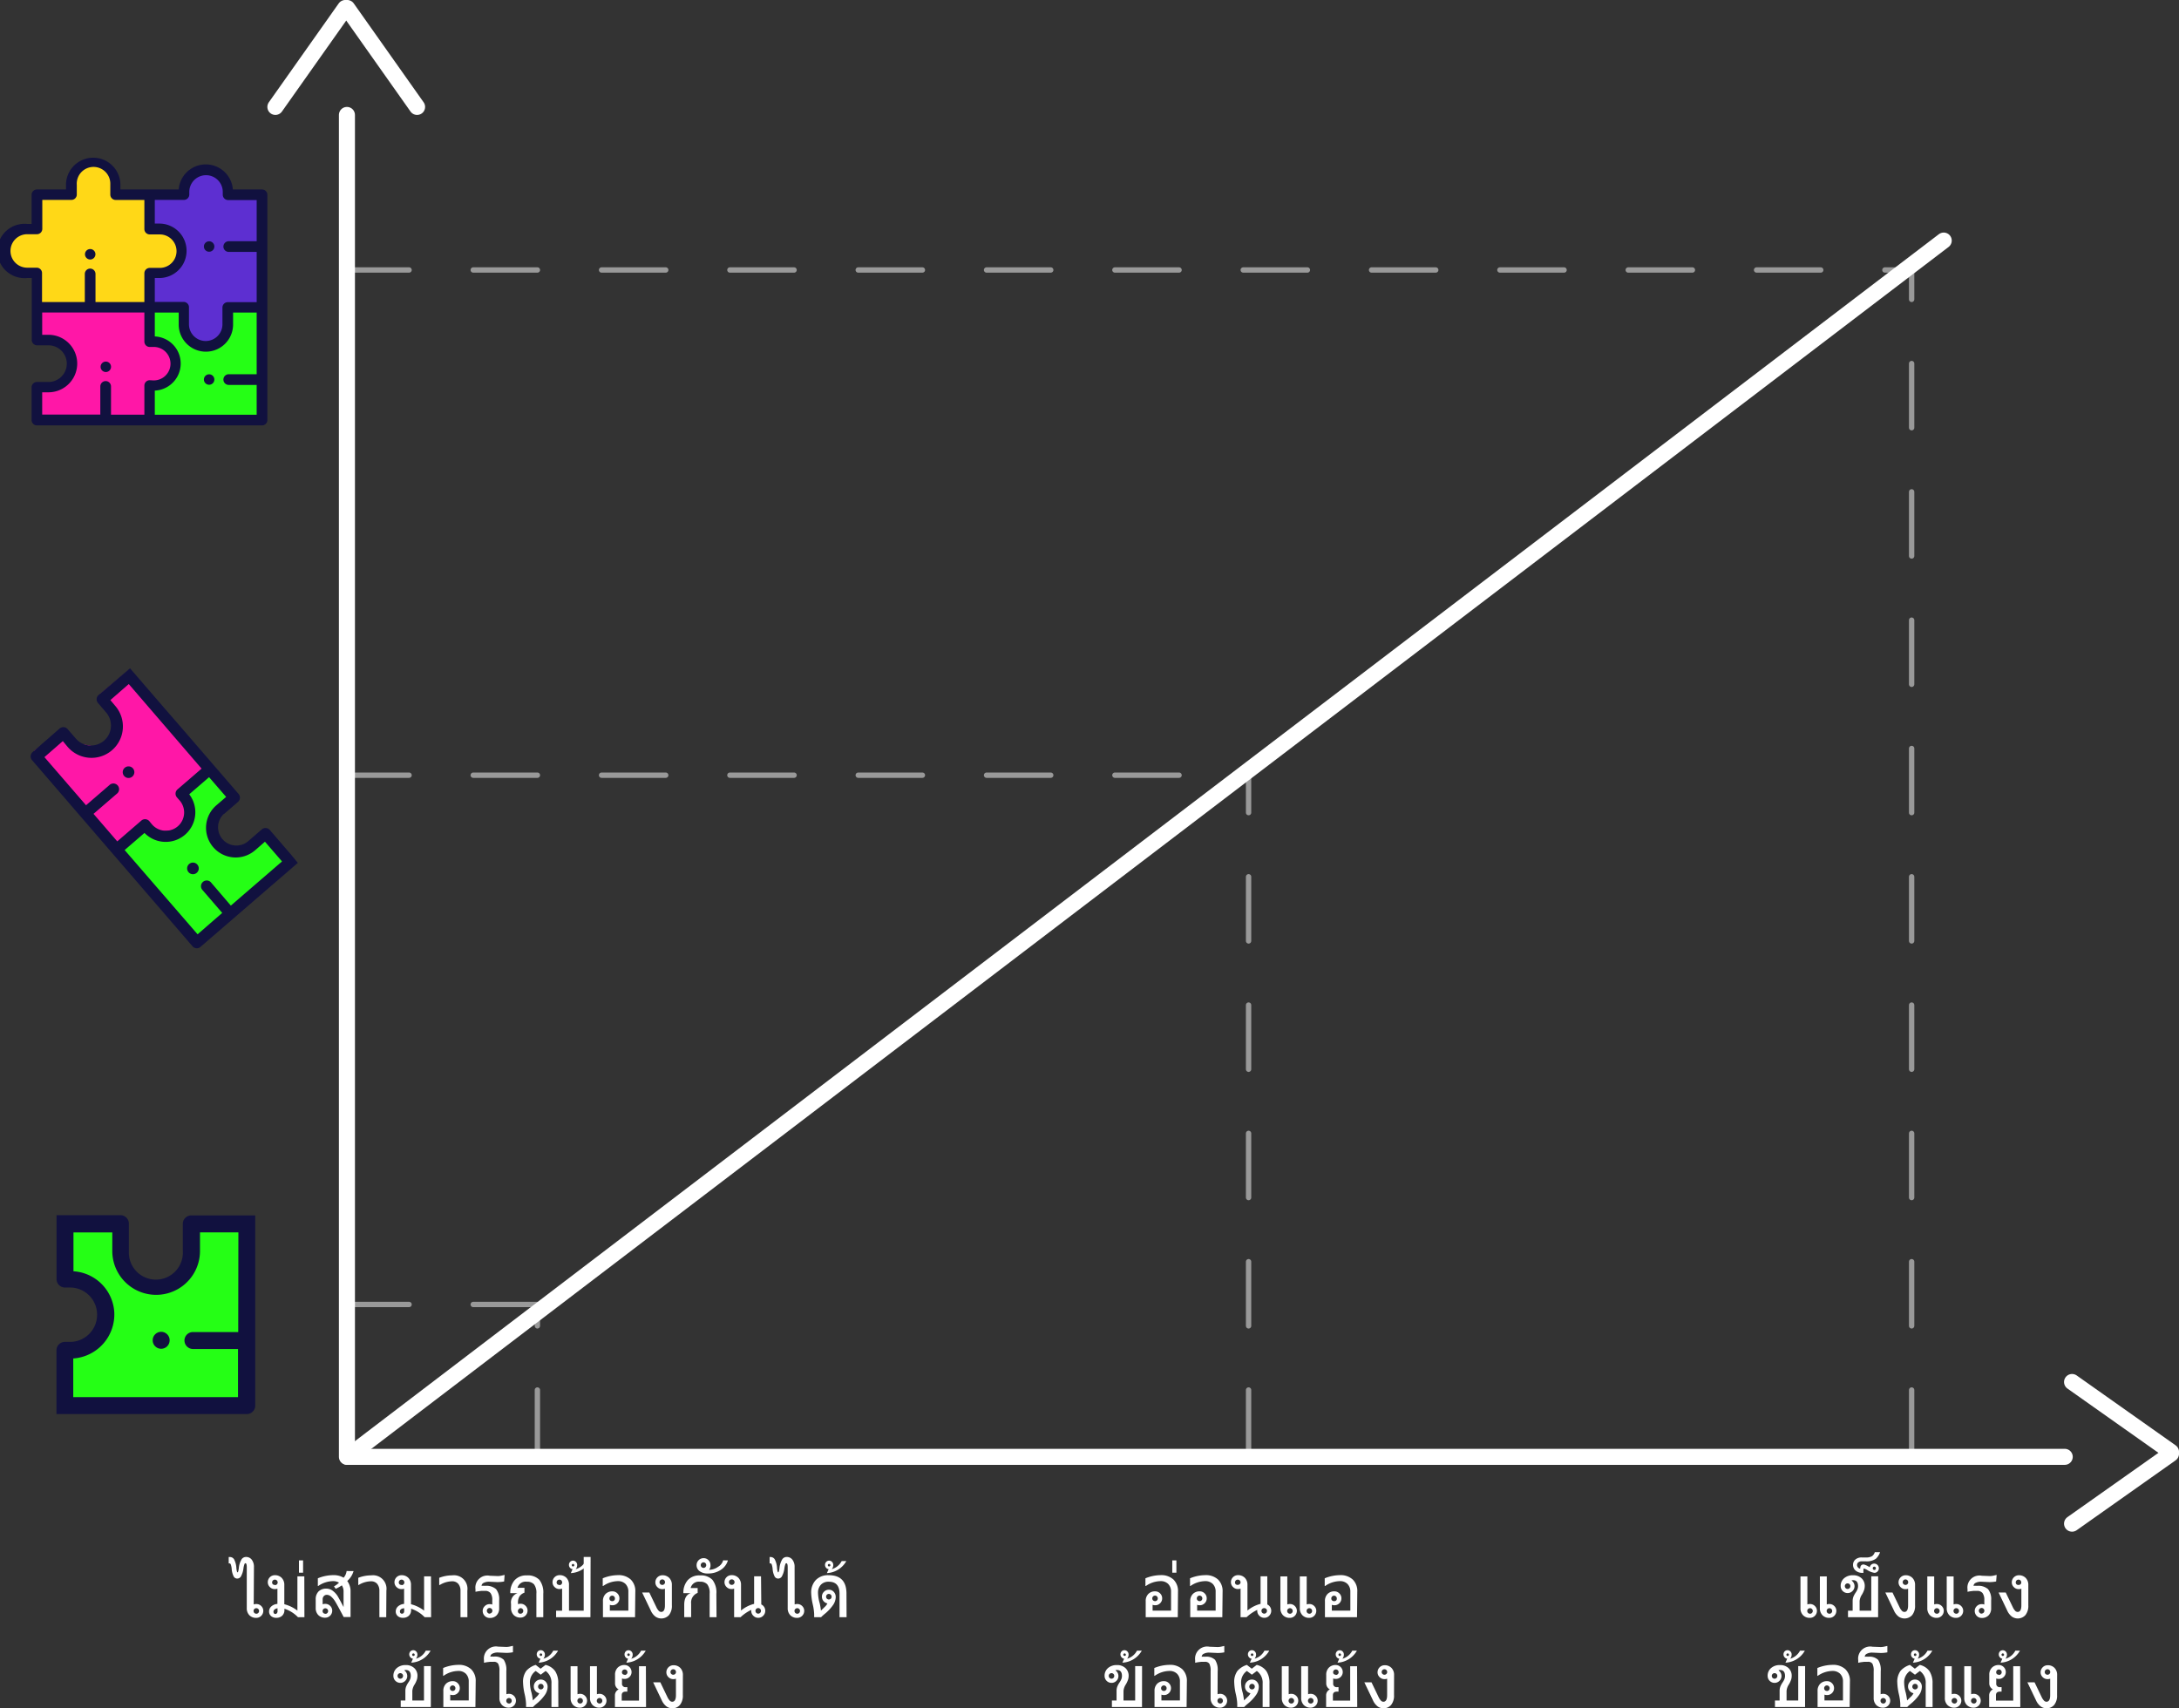 <svg xmlns="http://www.w3.org/2000/svg" viewBox="0 0 407.5 319.53">
    <rect x="0" y="0" width="407.5" height="319.53" fill="#333333" stroke="none"/>
    <defs>
        <style>
            .cls-1{fill:#5d2fd1;}.cls-2{fill:#ffd817;}.cls-3{fill:#25ff15;}.cls-4{fill:#ff17a7;}.cls-5{fill:#11113f;}.cls-6,.cls-8{fill:none;stroke:#fff;stroke-linecap:round;stroke-linejoin:round;}.cls-6{stroke-width:3px;}.cls-7{fill:#fff;}.cls-8{stroke-dasharray:12;opacity:0.5;}
        </style>
    </defs>
    <title>scheme-th</title>
    <g id="Layer_2" data-name="Layer 2">
        <g id="Layer_2-2" data-name="Layer 2">
            <polyline class="cls-1"
                      points="27.83 36.48 34.08 36.48 35.16 33.6 38.13 31.65 41.6 33.11 43.07 36.48 48.73 36.48 48.73 57.14 42.87 57.14 42.28 62.31 39.11 65.05 34.86 63 34.08 57.72 27.83 57.72 27.83 51.08 27.83 36.48"/>
            <polygon class="cls-2"
                     points="6.93 42.59 6.93 36.63 13.48 36.63 13.48 33.11 17.29 30.38 21.39 32.63 21.39 35.95 27.83 36.48 27.83 42.59 31.84 43.47 34.08 46.58 32.62 50.01 27.83 51.08 27.83 57.72 6.93 57.72 6.93 51.57 2.44 50.2 0.98 46.11 3.61 42.98 6.93 42.59"/>
            <polyline class="cls-3"
                      points="27.83 57.72 34.57 57.72 34.57 61.43 37.3 64.75 40.63 64.17 42.58 61.24 42.58 57.72 48.73 57.72 48.73 78.62 28.03 78.62 27.93 72.57 31.54 70.99 33.1 67.64 31.35 64.85 27.83 63.48 27.83 57.72"/>
            <polygon class="cls-4"
                     points="6.93 57.72 27.83 57.72 27.83 63.48 31.35 65.34 32.62 68.61 31.54 70.99 27.93 72.57 28.03 78.62 6.93 78.62 6.93 72.66 11.52 71.49 13.57 68.17 11.52 63.97 6.93 63.48 6.93 57.72"/>
            <path class="cls-5"
                  d="M49,35.44H43.55a5.08,5.08,0,0,0-10.13,0H22.52v-.85a5.09,5.09,0,0,0-10.18,0v.85H6.91a1,1,0,0,0-1,1h0v5.45H5.09A5.08,5.08,0,1,0,5.09,52h.85V63.59a1,1,0,0,0,1,1H9.06a3.43,3.43,0,0,1,0,6.86H6.91a1,1,0,0,0-1,1v6.12a1,1,0,0,0,1,1H49a1,1,0,0,0,1-1V36.41A1,1,0,0,0,49,35.44ZM6.91,50.07H5.09a3.13,3.13,0,0,1,0-6.26H6.91a1,1,0,0,0,1-1V37.39h5.45a1,1,0,0,0,1-1V34.59a3.14,3.14,0,1,1,6.27-.12h0v1.93a1,1,0,0,0,1,1H27v5.45a1,1,0,0,0,1,1h1.83a3.13,3.13,0,1,1,.11,6.26H28a1,1,0,0,0-1,1V56.5H17.86V51.24a1,1,0,0,0-2,0V56.5h-8V51.05A1,1,0,0,0,6.91,50.07ZM28,71.12a1,1,0,0,0-1,1v5.45H20.76V72.28a1,1,0,0,0-2,0v5.26H7.89V73.38H9.06a5.38,5.38,0,0,0,0-10.76H7.89V58.45H27v5.45a1,1,0,0,0,1,1h.58a3.13,3.13,0,1,1,0,6.25ZM48,70H42.78a1,1,0,0,0,0,2H48v5.58H28.95V73.06a5.07,5.07,0,0,0,0-10.13V58.46h4.47v2.16a5.08,5.08,0,0,0,10.17.15h0V58.46H48Zm0-24.88H42.78a1,1,0,0,0,0,2H48v9.4H42.6a1,1,0,0,0-1,1V60.6a3.13,3.13,0,0,1-6.26.11V57.47a1,1,0,0,0-1-1H28.95V52h.85a5.09,5.09,0,1,0,0-10.18h-.85V37.39h5.45a1,1,0,0,0,1-1V35.9a3.13,3.13,0,0,1,6.26,0v.52a1,1,0,0,0,1,1H48Z"/>
            <circle class="cls-5" cx="19.79" cy="68.61" r="0.98"/>
            <circle class="cls-5" cx="39.11" cy="70.99" r="0.98"/>
            <circle class="cls-5" cx="39.11" cy="46.11" r="0.98"/>
            <circle class="cls-5" cx="16.87" cy="47.56" r="0.98"/>
            <polygon class="cls-4"
                     points="6.35 140.47 11.78 136.46 14.61 139.06 18.08 139.71 20.9 137.76 22.1 134.17 18.84 129.72 24.04 125.38 39.26 143.34 34.15 147.64 36.09 151.22 33.72 155.13 29.59 155.57 27.2 153.94 21.56 158.39 6.35 140.47"/>
            <path class="cls-3"
                  d="M22.1,158.5l5.1-4.56,2.39,1.63,3.26.11,2.15-2.5v-4.34l-.85-1.19,5.1-4.3,4.56,5.06s-2.39,2.61-2.61,3-.87,3.91-.87,3.91L42,158.5h3.48L49.9,156l4.89,5.34L37.17,176.42Z"/>
            <path class="cls-5"
                  d="M54.34,159.75l-3.88-4.5a1.06,1.06,0,0,0-1.5-.11l-2.59,2.24a3.42,3.42,0,0,1-4.58-5.07l.07-.06.05,0L44.5,150a1.06,1.06,0,0,0,.11-1.5L40.73,144l-1.39-1.61-6.53-7.56-1.4-1.61-5.71-6.61L24.31,125l-.72.63-.09.07L18.44,130a1.06,1.06,0,0,0-.11,1.5l1.53,1.78a3.74,3.74,0,0,1-5.66,4.89h0l-1.55-1.79a1.06,1.06,0,0,0-1.5-.11L6.1,140.68a1.06,1.06,0,0,0-.11,1.5L36,177a1.06,1.06,0,0,0,1.5.11l18.2-15.71ZM27.93,153.6a1.06,1.06,0,0,0-1.5-.11l-4.5,3.89-4.44-5.15,4.35-3.75a1.07,1.07,0,1,0-1.4-1.61h0l-4.35,3.75-7.78-9,3.44-3,.83,1a5.87,5.87,0,0,0,9.06-7.48l-.16-.19-.84-1,3.44-3L37.7,143.77l-4.5,3.88a1.06,1.06,0,0,0-.11,1.5l.42.48a3.42,3.42,0,1,1-5.17,4.47h0Zm15.24,15.79L39.41,165a1.07,1.07,0,0,0-1.61,1.4h0l3.76,4.36-4.61,4L23.31,159l3.71-3.2a5.54,5.54,0,0,0,8.37-7.23l3.71-3.2,3.19,3.69-1.78,1.53a5.55,5.55,0,0,0,7.14,8.5l.12-.1,1.78-1.55,3.19,3.69Z"/>
            <circle class="cls-5" cx="24.04" cy="144.43" r="1.09" transform="translate(-88.55 50.83) rotate(-40.81)"/>
            <circle class="cls-5" cx="36.09" cy="162.43" r="1.09" transform="translate(-97.39 63.08) rotate(-40.81)"/>
            <polygon class="cls-3"
                     points="12.34 228.97 22.47 228.97 22.47 235.37 26.13 239.91 30.14 240.35 34.15 238.89 35.92 234.18 35.92 228.97 46.27 228.97 46.27 261.5 45.39 262.82 12.34 262.82 12.34 252.78 16.21 251.45 19.96 245.9 17.84 240.88 12.34 239.25 12.34 228.97"/>
            <path class="cls-5"
                  d="M44.55,227.34H35.78a1.58,1.58,0,0,0-1.59,1.59h0V234a5.05,5.05,0,1,1-10.09.4V234h0v-5.11a1.58,1.58,0,0,0-1.59-1.59H10.57v11.94a1.58,1.58,0,0,0,1.59,1.59h.93a5.07,5.07,0,0,1,5.07,5.07h0A5.07,5.07,0,0,1,13.08,251h-.93a1.58,1.58,0,0,0-1.59,1.59h0V264.5H46.14a1.58,1.58,0,0,0,1.59-1.59h0V227.34Zm0,21.82H36a1.58,1.58,0,0,0-1.5,1.67,1.61,1.61,0,0,0,1.5,1.5h8.51v9H13.7V254.1a8.25,8.25,0,0,0,7.67-8.68v0a8.16,8.16,0,0,0-7.63-7.63v-7.27H21V234a8.2,8.2,0,0,0,16.4,0v-3.48h7.18Z"/>
            <circle class="cls-5" cx="30.14" cy="250.7" r="1.59"/>
            <line class="cls-6" x1="64.88" y1="21.5" x2="64.88" y2="272.5"/>
            <line class="cls-6" x1="65.38" y1="272.5" x2="386.13" y2="272.5"/>
            <path class="cls-7"
                  d="M47.45,300.11a1.36,1.36,0,0,1,.49-.08,1.26,1.26,0,0,1,.92.38,1.23,1.23,0,0,1,.38.91,1.31,1.31,0,0,1-1.3,1.3,1.74,1.74,0,0,1-1.3-.49,1.83,1.83,0,0,1-.49-1.34v-7.63q0-.76-.25-.76c-.07,0-.13.05-.18.15a4.17,4.17,0,0,0-.19.8,4.1,4.1,0,0,1-.49,1.55.82.82,0,0,1-.67.37.76.76,0,0,1-.63-.33,3.62,3.62,0,0,1-.41-1.48,3.49,3.49,0,0,0-.18-.86c-.06-.11-.13-.17-.22-.17h-.16v-1.19H43a.92.92,0,0,1,.77.42,4,4,0,0,1,.44,1.7q.09.75.21.75c.09,0,.17-.25.24-.75a3.91,3.91,0,0,1,.53-1.71,1,1,0,0,1,.83-.42,1.29,1.29,0,0,1,1.06.51,2.16,2.16,0,0,1,.41,1.38Zm.49,1.74a.49.49,0,0,0,.36-.15.52.52,0,0,0,.15-.38.48.48,0,0,0-.15-.36.5.5,0,0,0-.36-.15.51.51,0,0,0-.37.15.48.48,0,0,0-.15.36.52.52,0,0,0,.15.38A.49.49,0,0,0,47.94,301.84Z"/>
            <path class="cls-7"
                  d="M56.93,302.5h-1.2a6.18,6.18,0,0,0-2.54-1.59v.19a1.44,1.44,0,0,1-.43,1.13,1.54,1.54,0,0,1-1.07.38,1.42,1.42,0,0,1-1-.33,1.11,1.11,0,0,1-.37-.87,1.25,1.25,0,0,1,.41-.92,1.9,1.9,0,0,1,1.15-.48v-2.85a1.36,1.36,0,0,1-.49.08,1.27,1.27,0,0,1-.92-.38,1.23,1.23,0,0,1-.39-.91,1.31,1.31,0,0,1,1.31-1.31,1.73,1.73,0,0,1,1.29.5,1.83,1.83,0,0,1,.49,1.34v3.59a6.8,6.8,0,0,1,2.45,1.19v-6.4h1.29Zm-5.52-6a.51.51,0,0,0,.37-.15.47.47,0,0,0,.15-.35.52.52,0,0,0-.52-.53.5.5,0,0,0-.37.15.51.51,0,0,0-.15.38.47.47,0,0,0,.15.35A.51.51,0,0,0,51.42,296.45Zm.49,4.86v-.53a1,1,0,0,0-.55.23.53.53,0,0,0-.21.4.47.47,0,0,0,.1.32.33.33,0,0,0,.26.12Q51.91,301.84,51.91,301.31Z"/>
            <path class="cls-7" d="M56.68,294.17h-.77v-2.3h.77Z"/>
            <path class="cls-7"
                  d="M66.12,293.87a3.81,3.81,0,0,1-1.18,1.85,3.23,3.23,0,0,1,.62,2v4.74H64.27q-1.22-2.31-1.59-2.91a3.68,3.68,0,0,0-.77-.92,1.23,1.23,0,0,0-.77-.32.75.75,0,0,0-.58.24.87.87,0,0,0-.22.62v.91a1.34,1.34,0,0,1,.49-.08,1.27,1.27,0,0,1,.92.38,1.23,1.23,0,0,1,.38.91,1.31,1.31,0,0,1-1.31,1.3,1.73,1.73,0,0,1-1.29-.49,1.83,1.83,0,0,1-.49-1.34v-1.55a2.07,2.07,0,0,1,.53-1.53,2,2,0,0,1,1.47-.53,1.93,1.93,0,0,1,1.2.42,3.59,3.59,0,0,1,.87.93q.32.51,1.14,2.1v-2.86a2.09,2.09,0,0,0-.32-1.2,7.26,7.26,0,0,1-1.15.64l-.32-.45a4.07,4.07,0,0,0,.94-.7,2.17,2.17,0,0,0-1.12-.28,4.94,4.94,0,0,0-2.77.91h-.07v-1.44a7.63,7.63,0,0,1,2.82-.59,3.62,3.62,0,0,1,2,.48,2.32,2.32,0,0,0,.56-1.25Zm-5.28,8a.49.49,0,0,0,.37-.15.52.52,0,0,0,.15-.38.48.48,0,0,0-.15-.36.51.51,0,0,0-.37-.15.5.5,0,0,0-.36.15.48.48,0,0,0-.15.36.52.52,0,0,0,.15.38A.49.49,0,0,0,60.84,301.84Z"/>
            <path class="cls-7"
                  d="M72.23,302.5H70.95v-4.9a2,2,0,0,0-.42-1.35,1.48,1.48,0,0,0-1.16-.47,4.54,4.54,0,0,0-2.31.7H67v-1.35a6.66,6.66,0,0,1,2.4-.46,2.53,2.53,0,0,1,2.86,2.86Z"/>
            <path class="cls-7"
                  d="M80.62,302.5h-1.2a6.18,6.18,0,0,0-2.54-1.59v.19a1.44,1.44,0,0,1-.43,1.13,1.54,1.54,0,0,1-1.07.38,1.42,1.42,0,0,1-1-.33,1.11,1.11,0,0,1-.37-.87,1.25,1.25,0,0,1,.41-.92,1.9,1.9,0,0,1,1.15-.48v-2.85a1.36,1.36,0,0,1-.49.08,1.27,1.27,0,0,1-.92-.38,1.23,1.23,0,0,1-.39-.91,1.31,1.31,0,0,1,1.31-1.31,1.73,1.73,0,0,1,1.29.5,1.83,1.83,0,0,1,.49,1.34v3.59a6.8,6.8,0,0,1,2.45,1.19v-6.4h1.29Zm-5.52-6a.51.51,0,0,0,.37-.15.47.47,0,0,0,.15-.35.52.52,0,0,0-.52-.53.5.5,0,0,0-.37.15.51.51,0,0,0-.15.38.47.47,0,0,0,.15.35A.51.51,0,0,0,75.1,296.45Zm.49,4.86v-.53A1,1,0,0,0,75,301a.53.53,0,0,0-.21.4.47.47,0,0,0,.1.32.33.33,0,0,0,.26.12Q75.59,301.84,75.59,301.31Z"/>
            <path class="cls-7"
                  d="M87.41,302.5H86.12v-4.9a2,2,0,0,0-.42-1.35,1.48,1.48,0,0,0-1.16-.47,4.54,4.54,0,0,0-2.31.7h-.09v-1.35a6.66,6.66,0,0,1,2.4-.46,2.53,2.53,0,0,1,2.86,2.86Z"/>
            <path class="cls-7"
                  d="M94.28,295.81a6.37,6.37,0,0,1-1.26.12l-1.52-.07a2.12,2.12,0,0,0-1.06.22.64.64,0,0,0-.38.55,3.65,3.65,0,0,1,.63,0,2.78,2.78,0,0,1,2.08.62,3,3,0,0,1,.58,2.08v1.48a1.83,1.83,0,0,1-.48,1.34,1.73,1.73,0,0,1-1.3.49,1.31,1.31,0,0,1-1.3-1.3,1.23,1.23,0,0,1,.38-.91,1.26,1.26,0,0,1,.92-.38,1.36,1.36,0,0,1,.49.08v-.81a2.16,2.16,0,0,0-.33-1.34,1.26,1.26,0,0,0-1-.41q-.29,0-.67,0l-.65.08-.49.09h0v-.48a2.25,2.25,0,0,1,2.66-2.52l1.52.06a3.16,3.16,0,0,0,.64-.07l.57-.13h.06Zm-2.72,6a.49.49,0,0,0,.37-.15.52.52,0,0,0,.15-.38.48.48,0,0,0-.15-.36.51.51,0,0,0-.37-.15.5.5,0,0,0-.36.15.49.49,0,0,0-.15.36.52.52,0,0,0,.15.38A.49.49,0,0,0,91.56,301.84Z"/>
            <path class="cls-7"
                  d="M101.6,302.5h-1.29v-4.41a2.62,2.62,0,0,0-.44-1.74,1.74,1.74,0,0,0-1.36-.49A1.56,1.56,0,0,0,96.78,297h1.3v.91a1.85,1.85,0,0,0-.92.68,2.2,2.2,0,0,0-.29,1.22v.25a1.36,1.36,0,0,1,.49-.08,1.26,1.26,0,0,1,.92.38,1.23,1.23,0,0,1,.38.91,1.31,1.31,0,0,1-1.3,1.3,1.74,1.74,0,0,1-1.3-.49,1.83,1.83,0,0,1-.49-1.34V300A1.83,1.83,0,0,1,96.78,298H95.43v0a3.51,3.51,0,0,1,.8-2.41,2.88,2.88,0,0,1,2.28-.91,3,3,0,0,1,2.35.82,3.85,3.85,0,0,1,.74,2.63Zm-4.25-.66a.49.49,0,0,0,.36-.15.52.52,0,0,0,.15-.38.48.48,0,0,0-.15-.36.5.5,0,0,0-.36-.15A.51.51,0,0,0,97,301a.48.48,0,0,0-.15.36.52.52,0,0,0,.15.38A.49.49,0,0,0,97.35,301.84Z"/>
            <path class="cls-7"
                  d="M110.42,302.5H104v-1.22h1.12v-4.13a1.36,1.36,0,0,1-.49.08,1.26,1.26,0,0,1-.92-.38,1.23,1.23,0,0,1-.38-.91,1.31,1.31,0,0,1,1.3-1.31,1.72,1.72,0,0,1,1.3.5,1.84,1.84,0,0,1,.48,1.34v4.81h2.75V291.23h1.29Zm-5.81-6a.51.51,0,0,0,.37-.15.47.47,0,0,0,.15-.35.52.52,0,0,0-.15-.38.49.49,0,0,0-.37-.15.49.49,0,0,0-.36.15.52.52,0,0,0-.15.38.47.47,0,0,0,.15.35A.5.5,0,0,0,104.61,296.45Z"/>
            <path class="cls-7"
                  d="M110.38,292a4.4,4.4,0,0,1-3.63,2.25l.33-.74a.75.75,0,0,1-.49-.27.81.81,0,0,1-.19-.53.79.79,0,0,1,.22-.56.75.75,0,0,1,1.09,0,.78.78,0,0,1,.23.56,1.17,1.17,0,0,1-.28.8,3,3,0,0,0,1.85-1.51Zm-3.21,1a.22.22,0,0,0,.16-.07.23.23,0,0,0,0-.33.22.22,0,0,0-.16-.07.24.24,0,0,0,0,.48Z"/>
            <path class="cls-7"
                  d="M118.76,302.5h-6v-3a1.83,1.83,0,0,1,.49-1.35,1.73,1.73,0,0,1,1.29-.49,1.25,1.25,0,0,1,.92.39,1.26,1.26,0,0,1,.38.92,1.23,1.23,0,0,1-.38.91,1.26,1.26,0,0,1-.92.38,1.36,1.36,0,0,1-.49-.08v1.09h3.46v-3.53a2,2,0,0,0-.53-1.46,1.94,1.94,0,0,0-1.43-.53,4.9,4.9,0,0,0-2.75.91h-.08v-1.44a7.6,7.6,0,0,1,2.81-.59,3.35,3.35,0,0,1,2.43.82,3,3,0,0,1,.85,2.29Zm-4.26-3a.51.51,0,0,0,.37-.15A.48.48,0,0,0,115,299a.51.51,0,0,0-.15-.38.51.51,0,0,0-.73,0,.51.51,0,0,0-.15.38.48.48,0,0,0,.15.36A.51.51,0,0,0,114.5,299.49Z"/>
            <path class="cls-7"
                  d="M125.65,300.27a2.74,2.74,0,0,1-.54,1.83,1.93,1.93,0,0,1-2.54.28,2.94,2.94,0,0,1-.89-1.18l-1.59-3.32h1.34l1.37,2.85a2.58,2.58,0,0,0,.35.52.65.65,0,0,0,.5.26q.7,0,.7-1.24v-3.1a1.34,1.34,0,0,1-.49.08,1.27,1.27,0,0,1-.92-.38,1.23,1.23,0,0,1-.38-.91,1.32,1.32,0,0,1,1.31-1.31,1.73,1.73,0,0,1,1.29.5,1.83,1.83,0,0,1,.49,1.34Zm-1.79-3.81a.5.5,0,0,0,.36-.15.47.47,0,0,0,.15-.35.52.52,0,0,0-.15-.38.49.49,0,0,0-.36-.15.49.49,0,0,0-.37.15.52.52,0,0,0-.15.38.47.47,0,0,0,.15.35A.51.51,0,0,0,123.86,296.46Z"/>
            <path class="cls-7"
                  d="M134,302.5h-1.29v-4.41a2.64,2.64,0,0,0-.44-1.74,1.74,1.74,0,0,0-1.37-.49,1.56,1.56,0,0,0-1.74,1.18h1.31v.91a1.92,1.92,0,0,0-1.22,2v2.54h-1.29v-2.31q0-1.78,1.2-2.18H127.8v0a3.51,3.51,0,0,1,.8-2.41,2.88,2.88,0,0,1,2.28-.91,3,3,0,0,1,2.35.82,3.84,3.84,0,0,1,.74,2.63Z"/>
            <path class="cls-7"
                  d="M136.13,291.87a3.15,3.15,0,0,1-1.36,1.79,4.25,4.25,0,0,1-2.37.66,2.54,2.54,0,0,1-1.56-.43,1.36,1.36,0,0,1-.57-1.14,1.31,1.31,0,0,1,1.31-1.3,1.23,1.23,0,0,1,.91.38,1.26,1.26,0,0,1,.38.92,1.32,1.32,0,0,1-.27.88,2.93,2.93,0,0,0,1.71-.57,2,2,0,0,0,.93-1.2Zm-4.55,1.4a.47.47,0,0,0,.35-.15.53.53,0,0,0,0-.73.47.47,0,0,0-.35-.15.51.51,0,0,0-.38.15.51.51,0,0,0,0,.73A.51.51,0,0,0,131.59,293.27Z"/>
            <path class="cls-7"
                  d="M142.37,300.11a1.29,1.29,0,0,1,.74,1.19,1.27,1.27,0,0,1-.38.92,1.24,1.24,0,0,1-.92.39,1.27,1.27,0,0,1-.93-.39,1.26,1.26,0,0,1-.39-.92.76.76,0,0,1,0-.17,7.78,7.78,0,0,0-2,1.37h-1.2v-5.35a1.36,1.36,0,0,1-.49.08,1.27,1.27,0,0,1-.92-.38,1.23,1.23,0,0,1-.39-.91,1.31,1.31,0,0,1,1.31-1.31,1.73,1.73,0,0,1,1.29.5,1.83,1.83,0,0,1,.49,1.34v4.78a6.21,6.21,0,0,1,2.45-1.25v-5.15h1.29Zm-5.52-3.66a.51.51,0,0,0,.37-.15.47.47,0,0,0,.15-.35.52.52,0,0,0-.52-.53.5.5,0,0,0-.37.15.51.51,0,0,0-.15.38.47.47,0,0,0,.15.35A.51.51,0,0,0,136.85,296.45Zm4.94,5.38a.5.5,0,0,0,.37-.15.51.51,0,0,0,.15-.38.48.48,0,0,0-.15-.36.52.52,0,0,0-.73,0,.48.48,0,0,0-.15.36.51.51,0,0,0,.15.38A.5.5,0,0,0,141.79,301.83Z"/>
            <path class="cls-7"
                  d="M148.61,300.11a1.36,1.36,0,0,1,.49-.08,1.26,1.26,0,0,1,.92.38,1.23,1.23,0,0,1,.38.91,1.31,1.31,0,0,1-1.3,1.3,1.74,1.74,0,0,1-1.3-.49,1.83,1.83,0,0,1-.49-1.34v-7.63q0-.76-.25-.76c-.07,0-.13.05-.18.15a4.17,4.17,0,0,0-.19.8,4.1,4.1,0,0,1-.49,1.55.82.82,0,0,1-.67.37.76.76,0,0,1-.63-.33,3.62,3.62,0,0,1-.41-1.48,3.49,3.49,0,0,0-.18-.86c-.06-.11-.13-.17-.22-.17h-.16v-1.19h.18a.92.92,0,0,1,.77.42,4,4,0,0,1,.44,1.7q.09.75.21.75c.09,0,.17-.25.24-.75a3.91,3.91,0,0,1,.53-1.71,1,1,0,0,1,.83-.42,1.29,1.29,0,0,1,1.06.51,2.16,2.16,0,0,1,.41,1.38Zm.49,1.74a.49.49,0,0,0,.36-.15.52.52,0,0,0,.15-.38.48.48,0,0,0-.15-.36.5.5,0,0,0-.36-.15.51.51,0,0,0-.37.15.48.48,0,0,0-.15.36.52.52,0,0,0,.15.38A.49.49,0,0,0,149.1,301.84Z"/>
            <path class="cls-7"
                  d="M158.32,302.5H157v-4.41q0-2.23-2-2.23a1.93,1.93,0,0,0-1.49.57,2.14,2.14,0,0,0-.53,1.51,7.23,7.23,0,0,0,.31,1.92,13.26,13.26,0,0,1,.24,1.4l.72-.7a2.07,2.07,0,0,0,.48-.64,1.34,1.34,0,0,1-.75-.47,1.27,1.27,0,0,1-.27-.8,1.25,1.25,0,0,1,.38-.91,1.24,1.24,0,0,1,.91-.38,1.21,1.21,0,0,1,.92.39,1.38,1.38,0,0,1,.37,1,2.72,2.72,0,0,1-.43,1.37,8.12,8.12,0,0,1-1.69,1.81q-.37.31-.62.57h-1.29v-.59a9.89,9.89,0,0,0-.26-1.8,11.18,11.18,0,0,1-.3-2.15,3.38,3.38,0,0,1,.85-2.4,3.16,3.16,0,0,1,2.44-.92q3.31,0,3.31,3.45ZM155,299.18a.5.5,0,0,0,.37-.15.48.48,0,0,0,.15-.36.52.52,0,0,0-.15-.38.5.5,0,0,0-.37-.15.49.49,0,0,0-.36.15.52.52,0,0,0-.15.38.49.49,0,0,0,.15.36A.49.49,0,0,0,155,299.18Z"/>
            <path class="cls-7"
                  d="M158.27,292a4.4,4.4,0,0,1-3.63,2.25l.33-.74a.75.75,0,0,1-.49-.27.81.81,0,0,1-.19-.53.79.79,0,0,1,.22-.56.75.75,0,0,1,1.09,0,.78.78,0,0,1,.23.56,1.17,1.17,0,0,1-.28.8A3,3,0,0,0,157.4,292Zm-3.21,1a.22.22,0,0,0,.16-.07.23.23,0,0,0,0-.33.22.22,0,0,0-.16-.07.24.24,0,0,0,0,.48Z"/>
            <path class="cls-7"
                  d="M80.57,319.3H74.94v-1.22h.87v-1.75a2.31,2.31,0,0,1,.14-.86,4.31,4.31,0,0,1,.41-.76,3,3,0,0,0,.38-.72,1.79,1.79,0,0,0,.08-.5q0-1.12-.94-1.12a.5.5,0,0,0-.28.07,1.28,1.28,0,0,1,.56,1.05,1.23,1.23,0,0,1-.38.91,1.26,1.26,0,0,1-.92.38,1.3,1.3,0,0,1-1.29-1.3,1.86,1.86,0,0,1,.64-1.47,2.45,2.45,0,0,1,1.67-.56,2.24,2.24,0,0,1,1.59.56,1.92,1.92,0,0,1,.6,1.47,2.47,2.47,0,0,1-.09.64,4.47,4.47,0,0,1-.43.94,2.63,2.63,0,0,0-.44,1.22v1.8h2.18v-6.43h1.29ZM74.86,314a.5.5,0,0,0,.37-.15.52.52,0,0,0,.15-.38.48.48,0,0,0-.15-.36.52.52,0,0,0-.73,0,.48.48,0,0,0-.15.36.52.52,0,0,0,.15.38A.5.5,0,0,0,74.86,314Z"/>
            <path class="cls-7"
                  d="M80.53,308.75A4.4,4.4,0,0,1,76.9,311l.33-.74a.75.75,0,0,1-.49-.27.83.83,0,0,1,0-1.09.75.75,0,0,1,1.09,0,.79.79,0,0,1,.23.56,1.17,1.17,0,0,1-.28.8,3,3,0,0,0,1.85-1.51Zm-3.21,1a.23.23,0,0,0,.16-.07.23.23,0,0,0,0-.34.23.23,0,0,0-.16-.07.24.24,0,0,0,0,.48Z"/>
            <path class="cls-7"
                  d="M88.91,319.3h-6v-3a1.83,1.83,0,0,1,.49-1.35,1.73,1.73,0,0,1,1.29-.49,1.24,1.24,0,0,1,.92.39,1.26,1.26,0,0,1,.38.92,1.23,1.23,0,0,1-.38.91,1.26,1.26,0,0,1-.92.38,1.36,1.36,0,0,1-.49-.08v1.09h3.46v-3.53a2,2,0,0,0-.53-1.46,1.94,1.94,0,0,0-1.43-.53,4.89,4.89,0,0,0-2.75.91h-.08V312a7.58,7.58,0,0,1,2.81-.59,3.35,3.35,0,0,1,2.43.82,3,3,0,0,1,.85,2.29Zm-4.26-3a.5.5,0,0,0,.37-.15.48.48,0,0,0,.15-.36.52.52,0,0,0-.15-.38.51.51,0,0,0-.73,0,.52.52,0,0,0-.15.38.48.48,0,0,0,.15.36A.5.5,0,0,0,84.66,316.29Z"/>
            <path class="cls-7"
                  d="M94.7,316.91a1.36,1.36,0,0,1,.49-.08,1.26,1.26,0,0,1,.92.38,1.23,1.23,0,0,1,.38.91,1.31,1.31,0,0,1-1.3,1.3,1.74,1.74,0,0,1-1.3-.49,1.82,1.82,0,0,1-.49-1.34v-5a2.79,2.79,0,0,0-.24-1.4.93.93,0,0,0-.84-.35q-.29,0-.67,0l-.65.08-.49.1h0v-.48A2.26,2.26,0,0,1,93.15,308l1.52.06a3.09,3.09,0,0,0,.64-.07l.57-.13h.05v1.19a6.33,6.33,0,0,1-1.26.12l-1.52-.07a2.11,2.11,0,0,0-1.07.22.64.64,0,0,0-.38.55,3.57,3.57,0,0,1,.63,0,2.35,2.35,0,0,1,1.88.59,3.43,3.43,0,0,1,.48,2.11Zm.49,1.74a.49.49,0,0,0,.36-.15.52.52,0,0,0,.15-.38.48.48,0,0,0-.15-.36.52.52,0,0,0-.72,0,.48.48,0,0,0-.15.36.52.52,0,0,0,.15.38A.5.5,0,0,0,95.19,318.64Z"/>
            <path class="cls-7"
                  d="M104.42,319.3h-1.29v-4.41a2.68,2.68,0,0,0-1.09-2.34l-.92.7-.94-.7a2.58,2.58,0,0,0-1.08,2.19,7.21,7.21,0,0,0,.31,1.92,13.21,13.21,0,0,1,.24,1.4l.72-.7a2.07,2.07,0,0,0,.48-.64,1.34,1.34,0,0,1-.75-.47,1.26,1.26,0,0,1-.27-.8,1.25,1.25,0,0,1,.38-.91,1.23,1.23,0,0,1,.91-.38,1.21,1.21,0,0,1,.92.39,1.37,1.37,0,0,1,.37,1,2.74,2.74,0,0,1-.43,1.37,8.14,8.14,0,0,1-1.69,1.81q-.37.31-.62.57H98.38v-.59a9.92,9.92,0,0,0-.26-1.8,11.17,11.17,0,0,1-.3-2.15,3.44,3.44,0,0,1,.6-2.22,3.78,3.78,0,0,1,1.76-1.12l.92.71.92-.71a3,3,0,0,1,1.81,1.18,4,4,0,0,1,.57,2.29ZM101.14,316a.51.51,0,0,0,.37-.15.48.48,0,0,0,.15-.36.52.52,0,0,0-.15-.38.49.49,0,0,0-.37-.15.49.49,0,0,0-.36.15.52.52,0,0,0-.15.38.49.49,0,0,0,.15.36A.5.5,0,0,0,101.14,316Z"/>
            <path class="cls-7"
                  d="M104.37,308.75a4.4,4.4,0,0,1-3.63,2.25l.33-.74a.75.75,0,0,1-.49-.27.83.83,0,0,1,0-1.09.75.75,0,0,1,1.09,0,.79.79,0,0,1,.23.56,1.17,1.17,0,0,1-.28.8,3,3,0,0,0,1.85-1.51Zm-3.21,1a.23.23,0,0,0,.16-.07.23.23,0,0,0,0-.34.23.23,0,0,0-.16-.07.24.24,0,0,0,0,.48Z"/>
            <path class="cls-7"
                  d="M108,316.91a1.36,1.36,0,0,1,.49-.08,1.26,1.26,0,0,1,.92.38,1.23,1.23,0,0,1,.38.91,1.31,1.31,0,0,1-1.3,1.3,1.73,1.73,0,0,1-1.29-.49,1.82,1.82,0,0,1-.49-1.34v-5.92H108Zm.49,1.74a.5.5,0,0,0,.37-.15.52.52,0,0,0,.15-.38.48.48,0,0,0-.15-.36.52.52,0,0,0-.73,0,.48.48,0,0,0-.15.36.52.52,0,0,0,.15.38A.5.5,0,0,0,108.49,318.64Zm3.14-1.74a1.36,1.36,0,0,1,.49-.08,1.26,1.26,0,0,1,.92.38,1.23,1.23,0,0,1,.38.91,1.31,1.31,0,0,1-1.3,1.3,1.73,1.73,0,0,1-1.29-.49,1.82,1.82,0,0,1-.49-1.34v-5.92h1.29Zm.49,1.74a.5.5,0,0,0,.37-.15.52.52,0,0,0,.15-.38.48.48,0,0,0-.15-.36.52.52,0,0,0-.73,0,.48.48,0,0,0-.15.36.52.52,0,0,0,.15.38A.5.5,0,0,0,112.13,318.64Z"/>
            <path class="cls-7"
                  d="M120.82,319.3H115v-2.2a1.23,1.23,0,0,1,.7-1.1,1.25,1.25,0,0,1-.68-1.12v-1.6a1.83,1.83,0,0,1,.49-1.34,1.72,1.72,0,0,1,1.29-.5,1.32,1.32,0,0,1,1.31,1.31,1.23,1.23,0,0,1-.38.91,1.27,1.27,0,0,1-.92.38,1.36,1.36,0,0,1-.49-.08v.9a.64.64,0,0,0,.73.72h.27v.84H117q-.73,0-.73.68v1h3.23v-6.43h1.29Zm-4-6a.51.51,0,0,0,.37-.15.47.47,0,0,0,.15-.35.51.51,0,0,0-.15-.38.52.52,0,0,0-.73,0,.52.52,0,0,0-.15.38.47.47,0,0,0,.15.35A.51.51,0,0,0,116.79,313.25Z"/>
            <path class="cls-7"
                  d="M120.76,308.75a4.4,4.4,0,0,1-3.63,2.25l.33-.74A.75.75,0,0,1,117,310a.83.83,0,0,1,0-1.09.75.75,0,0,1,1.09,0,.79.79,0,0,1,.23.56,1.17,1.17,0,0,1-.28.8,3,3,0,0,0,1.85-1.51Zm-3.21,1a.23.23,0,0,0,.16-.07.23.23,0,0,0,0-.34.23.23,0,0,0-.16-.07.24.24,0,0,0,0,.48Z"/>
            <path class="cls-7"
                  d="M127.7,317.07a2.74,2.74,0,0,1-.54,1.83,1.81,1.81,0,0,1-1.45.63,1.83,1.83,0,0,1-1.08-.35,3,3,0,0,1-.89-1.18l-1.59-3.32h1.34l1.37,2.85a2.58,2.58,0,0,0,.35.52.64.64,0,0,0,.5.26q.7,0,.7-1.24V314a1.34,1.34,0,0,1-.49.08,1.26,1.26,0,0,1-.92-.38,1.23,1.23,0,0,1-.38-.91,1.32,1.32,0,0,1,1.31-1.31,1.72,1.72,0,0,1,1.29.5,1.83,1.83,0,0,1,.49,1.34Zm-1.79-3.81a.5.5,0,0,0,.36-.15.47.47,0,0,0,.15-.35.52.52,0,0,0-.15-.38.49.49,0,0,0-.36-.15.5.5,0,0,0-.37.15.52.52,0,0,0-.15.38.47.47,0,0,0,.15.35A.51.51,0,0,0,125.91,313.26Z"/>
            <path class="cls-7"
                  d="M220.26,302.5h-6v-3a1.83,1.83,0,0,1,.49-1.35,1.73,1.73,0,0,1,1.29-.49,1.25,1.25,0,0,1,.92.39,1.26,1.26,0,0,1,.38.92,1.23,1.23,0,0,1-.38.91,1.26,1.26,0,0,1-.92.38,1.36,1.36,0,0,1-.49-.08v1.09H219v-3.53a2,2,0,0,0-.53-1.46,1.94,1.94,0,0,0-1.43-.53,4.9,4.9,0,0,0-2.75.91h-.08v-1.44a7.6,7.6,0,0,1,2.81-.59,3.35,3.35,0,0,1,2.43.82,3,3,0,0,1,.85,2.29Zm-4.26-3a.51.51,0,0,0,.37-.15.48.48,0,0,0,.15-.36.52.52,0,0,0-.15-.38.51.51,0,0,0-.73,0,.52.52,0,0,0-.15.38.48.48,0,0,0,.15.36A.51.51,0,0,0,216,299.49Z"/>
            <path class="cls-7" d="M220,294.17h-.77v-2.3H220Z"/>
            <path class="cls-7"
                  d="M228.59,302.5h-6v-3a1.83,1.83,0,0,1,.49-1.35,1.73,1.73,0,0,1,1.29-.49,1.25,1.25,0,0,1,.92.39,1.26,1.26,0,0,1,.38.92,1.23,1.23,0,0,1-.38.91,1.26,1.26,0,0,1-.92.38,1.35,1.35,0,0,1-.49-.08v1.09h3.46v-3.53a2,2,0,0,0-.53-1.46,1.94,1.94,0,0,0-1.43-.53,4.9,4.9,0,0,0-2.75.91h-.08v-1.44a7.6,7.6,0,0,1,2.81-.59,3.35,3.35,0,0,1,2.43.82,3,3,0,0,1,.85,2.29Zm-4.26-3a.51.51,0,0,0,.37-.15.48.48,0,0,0,.15-.36.51.51,0,0,0-.15-.38.51.51,0,0,0-.73,0,.51.51,0,0,0-.15.38.48.48,0,0,0,.15.36A.51.51,0,0,0,224.33,299.49Z"/>
            <path class="cls-7"
                  d="M237,300.11a1.32,1.32,0,0,1,.36,2.11,1.24,1.24,0,0,1-.92.39,1.27,1.27,0,0,1-.93-.39,1.26,1.26,0,0,1-.39-.92.79.79,0,0,1,0-.17,7.77,7.77,0,0,0-2,1.37H232v-5.35a1.36,1.36,0,0,1-.49.08,1.27,1.27,0,0,1-.92-.38,1.23,1.23,0,0,1-.39-.91,1.31,1.31,0,0,1,1.31-1.31,1.73,1.73,0,0,1,1.29.5,1.83,1.83,0,0,1,.49,1.34v4.78a6.21,6.21,0,0,1,2.45-1.25v-5.15H237Zm-5.52-3.66a.51.51,0,0,0,.37-.15A.47.47,0,0,0,232,296a.52.52,0,0,0-.52-.53.49.49,0,0,0-.37.15.51.51,0,0,0-.15.38.47.47,0,0,0,.15.35A.51.51,0,0,0,231.46,296.45Zm4.94,5.38a.5.5,0,0,0,.37-.15.52.52,0,0,0,.15-.38.48.48,0,0,0-.15-.36.53.53,0,0,0-.73,0,.48.48,0,0,0-.15.36.52.52,0,0,0,.15.38A.5.5,0,0,0,236.41,301.83Z"/>
            <path class="cls-7"
                  d="M240.74,300.11a1.36,1.36,0,0,1,.49-.08,1.26,1.26,0,0,1,.92.38,1.23,1.23,0,0,1,.38.91,1.31,1.31,0,0,1-1.3,1.3,1.73,1.73,0,0,1-1.29-.49,1.83,1.83,0,0,1-.49-1.34v-5.92h1.29Zm.49,1.74a.49.49,0,0,0,.37-.15.51.51,0,0,0,.15-.38.48.48,0,0,0-.15-.36.52.52,0,0,0-.73,0,.48.48,0,0,0-.15.36.51.51,0,0,0,.15.38A.49.49,0,0,0,241.23,301.84Zm3.14-1.74a1.36,1.36,0,0,1,.49-.08,1.26,1.26,0,0,1,.92.38,1.23,1.23,0,0,1,.38.91,1.31,1.31,0,0,1-1.3,1.3,1.73,1.73,0,0,1-1.29-.49,1.83,1.83,0,0,1-.49-1.34v-5.92h1.29Zm.49,1.74a.49.49,0,0,0,.37-.15.51.51,0,0,0,.15-.38.48.48,0,0,0-.15-.36.52.52,0,0,0-.73,0,.48.48,0,0,0-.15.36.51.51,0,0,0,.15.38A.49.49,0,0,0,244.87,301.84Z"/>
            <path class="cls-7"
                  d="M253.78,302.5h-6v-3a1.83,1.83,0,0,1,.49-1.35,1.73,1.73,0,0,1,1.29-.49,1.25,1.25,0,0,1,.92.39,1.26,1.26,0,0,1,.38.92,1.23,1.23,0,0,1-.38.91,1.26,1.26,0,0,1-.92.38,1.36,1.36,0,0,1-.49-.08v1.09h3.46v-3.53a2,2,0,0,0-.53-1.46,1.94,1.94,0,0,0-1.43-.53,4.9,4.9,0,0,0-2.75.91h-.08v-1.44a7.6,7.6,0,0,1,2.81-.59,3.35,3.35,0,0,1,2.43.82,3,3,0,0,1,.85,2.29Zm-4.26-3a.5.5,0,0,0,.37-.15A.48.48,0,0,0,250,299a.51.51,0,0,0-.15-.38.51.51,0,0,0-.73,0,.51.51,0,0,0-.15.38.48.48,0,0,0,.15.36A.5.5,0,0,0,249.52,299.49Z"/>
            <path class="cls-7"
                  d="M213.57,319.3h-5.63v-1.22h.87v-1.75a2.32,2.32,0,0,1,.14-.86,4.38,4.38,0,0,1,.41-.76,3,3,0,0,0,.38-.72,1.77,1.77,0,0,0,.08-.5q0-1.12-.94-1.12a.5.5,0,0,0-.28.07,1.28,1.28,0,0,1,.56,1.05,1.22,1.22,0,0,1-.38.91,1.26,1.26,0,0,1-.92.38,1.3,1.3,0,0,1-1.29-1.3,1.86,1.86,0,0,1,.64-1.47,2.44,2.44,0,0,1,1.67-.56,2.24,2.24,0,0,1,1.59.56,1.91,1.91,0,0,1,.6,1.47,2.43,2.43,0,0,1-.09.64,4.38,4.38,0,0,1-.43.94,2.64,2.64,0,0,0-.44,1.22v1.8h2.18v-6.43h1.29ZM207.86,314a.5.5,0,0,0,.37-.15.51.51,0,0,0,.15-.38.48.48,0,0,0-.15-.36.52.52,0,0,0-.73,0,.48.48,0,0,0-.15.36.51.51,0,0,0,.15.38A.5.5,0,0,0,207.86,314Z"/>
            <path class="cls-7"
                  d="M213.53,308.75A4.4,4.4,0,0,1,209.9,311l.33-.74a.75.75,0,0,1-.49-.27.83.83,0,0,1,0-1.09.75.75,0,0,1,1.09,0,.79.79,0,0,1,.23.56,1.17,1.17,0,0,1-.28.8,3,3,0,0,0,1.85-1.51Zm-3.21,1a.23.23,0,0,0,.16-.07.23.23,0,0,0,0-.34.23.23,0,0,0-.16-.07.23.23,0,0,0-.17.07.23.23,0,0,0,0,.34A.23.23,0,0,0,210.33,309.7Z"/>
            <path class="cls-7"
                  d="M221.91,319.3h-6v-3a1.83,1.83,0,0,1,.49-1.35,1.73,1.73,0,0,1,1.29-.49,1.24,1.24,0,0,1,.92.39,1.26,1.26,0,0,1,.38.92,1.23,1.23,0,0,1-.38.91,1.26,1.26,0,0,1-.92.38,1.36,1.36,0,0,1-.49-.08v1.09h3.46v-3.53a2,2,0,0,0-.53-1.46,1.94,1.94,0,0,0-1.43-.53,4.89,4.89,0,0,0-2.75.91h-.08V312a7.58,7.58,0,0,1,2.81-.59,3.35,3.35,0,0,1,2.43.82,3,3,0,0,1,.85,2.29Zm-4.26-3a.51.51,0,0,0,.37-.15.48.48,0,0,0,.15-.36.52.52,0,0,0-.15-.38.51.51,0,0,0-.73,0,.52.52,0,0,0-.15.38.48.48,0,0,0,.15.36A.51.51,0,0,0,217.66,316.29Z"/>
            <path class="cls-7"
                  d="M227.7,316.91a1.35,1.35,0,0,1,.49-.08,1.26,1.26,0,0,1,.92.38,1.23,1.23,0,0,1,.38.91,1.31,1.31,0,0,1-1.3,1.3,1.74,1.74,0,0,1-1.3-.49,1.82,1.82,0,0,1-.49-1.34v-5a2.8,2.8,0,0,0-.24-1.4.94.94,0,0,0-.84-.35q-.29,0-.67,0l-.65.08-.49.1h0v-.48a2.26,2.26,0,0,1,2.67-2.52l1.52.06a3.09,3.09,0,0,0,.64-.07l.57-.13h.05v1.19a6.33,6.33,0,0,1-1.26.12l-1.52-.07a2.11,2.11,0,0,0-1.07.22.64.64,0,0,0-.38.55,3.57,3.57,0,0,1,.63,0,2.35,2.35,0,0,1,1.88.59,3.43,3.43,0,0,1,.48,2.11Zm.49,1.74a.49.49,0,0,0,.36-.15.52.52,0,0,0,.15-.38.48.48,0,0,0-.15-.36.52.52,0,0,0-.72,0,.48.48,0,0,0-.15.36.53.53,0,0,0,.15.38A.5.5,0,0,0,228.19,318.64Z"/>
            <path class="cls-7"
                  d="M237.42,319.3h-1.29v-4.41a2.68,2.68,0,0,0-1.09-2.34l-.92.7-.94-.7a2.58,2.58,0,0,0-1.08,2.19,7.21,7.21,0,0,0,.31,1.92,13.08,13.08,0,0,1,.24,1.4l.72-.7a2.07,2.07,0,0,0,.48-.64,1.34,1.34,0,0,1-.75-.47,1.27,1.27,0,0,1-.27-.8,1.25,1.25,0,0,1,.38-.91,1.23,1.23,0,0,1,.91-.38,1.21,1.21,0,0,1,.92.39,1.37,1.37,0,0,1,.37,1,2.74,2.74,0,0,1-.43,1.37,8.15,8.15,0,0,1-1.69,1.81q-.37.31-.62.57h-1.29v-.59a10,10,0,0,0-.26-1.8,11.21,11.21,0,0,1-.3-2.15,3.44,3.44,0,0,1,.6-2.22,3.79,3.79,0,0,1,1.76-1.12l.92.71.92-.71a3,3,0,0,1,1.82,1.18,4.05,4.05,0,0,1,.57,2.29ZM234.14,316a.5.5,0,0,0,.37-.15.48.48,0,0,0,.15-.36.52.52,0,0,0-.15-.38.49.49,0,0,0-.37-.15.49.49,0,0,0-.36.15.52.52,0,0,0-.15.38.48.48,0,0,0,.15.36A.5.5,0,0,0,234.14,316Z"/>
            <path class="cls-7"
                  d="M237.37,308.75a4.39,4.39,0,0,1-3.63,2.25l.33-.74a.75.75,0,0,1-.49-.27.83.83,0,0,1,0-1.09.75.75,0,0,1,1.09,0,.79.79,0,0,1,.23.56,1.18,1.18,0,0,1-.28.8,3,3,0,0,0,1.85-1.51Zm-3.21,1a.22.22,0,0,0,.16-.07.23.23,0,0,0,0-.34.22.22,0,0,0-.16-.07.24.24,0,0,0,0,.48Z"/>
            <path class="cls-7"
                  d="M241,316.91a1.36,1.36,0,0,1,.49-.08,1.26,1.26,0,0,1,.92.38,1.23,1.23,0,0,1,.38.91,1.31,1.31,0,0,1-1.3,1.3,1.73,1.73,0,0,1-1.29-.49,1.83,1.83,0,0,1-.49-1.34v-5.92H241Zm.49,1.74a.5.5,0,0,0,.37-.15.51.51,0,0,0,.15-.38.48.48,0,0,0-.15-.36.52.52,0,0,0-.73,0,.48.48,0,0,0-.15.36.51.51,0,0,0,.15.38A.5.5,0,0,0,241.49,318.64Zm3.14-1.74a1.36,1.36,0,0,1,.49-.08,1.26,1.26,0,0,1,.92.38,1.23,1.23,0,0,1,.38.91,1.31,1.31,0,0,1-1.3,1.3,1.73,1.73,0,0,1-1.29-.49,1.83,1.83,0,0,1-.49-1.34v-5.92h1.29Zm.49,1.74a.5.5,0,0,0,.37-.15.51.51,0,0,0,.15-.38.48.48,0,0,0-.15-.36.52.52,0,0,0-.73,0,.48.48,0,0,0-.15.36.51.51,0,0,0,.15.38A.5.5,0,0,0,245.13,318.64Z"/>
            <path class="cls-7"
                  d="M253.82,319.3H248v-2.2a1.23,1.23,0,0,1,.7-1.1,1.25,1.25,0,0,1-.68-1.12v-1.6a1.83,1.83,0,0,1,.49-1.34,1.72,1.72,0,0,1,1.29-.5,1.32,1.32,0,0,1,1.31,1.31,1.23,1.23,0,0,1-.38.91,1.27,1.27,0,0,1-.92.38,1.36,1.36,0,0,1-.49-.08v.9a.64.64,0,0,0,.73.72h.27v.84H250q-.73,0-.73.68v1h3.23v-6.43h1.29Zm-4-6a.51.51,0,0,0,.37-.15.47.47,0,0,0,.15-.35.51.51,0,0,0-.15-.38.52.52,0,0,0-.73,0,.51.51,0,0,0-.15.38.47.47,0,0,0,.15.35A.51.51,0,0,0,249.79,313.25Z"/>
            <path class="cls-7"
                  d="M253.76,308.75a4.39,4.39,0,0,1-3.63,2.25l.33-.74A.75.75,0,0,1,250,310a.83.83,0,0,1,0-1.09.75.75,0,0,1,1.09,0,.79.79,0,0,1,.23.56,1.18,1.18,0,0,1-.28.8,3,3,0,0,0,1.85-1.51Zm-3.21,1a.22.22,0,0,0,.16-.07.23.23,0,0,0,0-.34.22.22,0,0,0-.16-.07.24.24,0,0,0,0,.48Z"/>
            <path class="cls-7"
                  d="M260.7,317.07a2.74,2.74,0,0,1-.54,1.83,1.81,1.81,0,0,1-1.45.63,1.83,1.83,0,0,1-1.08-.35,3,3,0,0,1-.89-1.18l-1.59-3.32h1.34l1.37,2.85a2.59,2.59,0,0,0,.35.52.64.64,0,0,0,.5.26q.7,0,.7-1.24V314a1.34,1.34,0,0,1-.49.08,1.26,1.26,0,0,1-.92-.38,1.23,1.23,0,0,1-.38-.91,1.32,1.32,0,0,1,1.31-1.31,1.72,1.72,0,0,1,1.29.5,1.83,1.83,0,0,1,.49,1.34Zm-1.79-3.81a.51.51,0,0,0,.36-.15.48.48,0,0,0,.15-.35.52.52,0,0,0-.15-.38.49.49,0,0,0-.36-.15.5.5,0,0,0-.37.15.52.52,0,0,0-.15.38.47.47,0,0,0,.15.35A.51.51,0,0,0,258.91,313.26Z"/>
            <path class="cls-7"
                  d="M338,300.11a1.36,1.36,0,0,1,.49-.08,1.26,1.26,0,0,1,.92.38,1.23,1.23,0,0,1,.38.91,1.31,1.31,0,0,1-1.3,1.3,1.73,1.73,0,0,1-1.29-.49,1.83,1.83,0,0,1-.49-1.34v-5.92H338Zm.49,1.74a.49.49,0,0,0,.37-.15.51.51,0,0,0,.15-.38.48.48,0,0,0-.15-.36.52.52,0,0,0-.73,0,.48.48,0,0,0-.15.36.51.51,0,0,0,.15.38A.49.49,0,0,0,338.46,301.84Zm3.14-1.74a1.36,1.36,0,0,1,.49-.08,1.26,1.26,0,0,1,.92.38,1.23,1.23,0,0,1,.38.91,1.31,1.31,0,0,1-1.3,1.3,1.73,1.73,0,0,1-1.29-.49,1.83,1.83,0,0,1-.49-1.34v-5.92h1.29Zm.49,1.74a.49.49,0,0,0,.37-.15.51.51,0,0,0,.15-.38.48.48,0,0,0-.15-.36.52.52,0,0,0-.73,0,.48.48,0,0,0-.15.36.51.51,0,0,0,.15.38A.49.49,0,0,0,342.09,301.84Z"/>
            <path class="cls-7"
                  d="M351.23,302.5h-5.63v-1.22h.87v-1.75a2.33,2.33,0,0,1,.14-.87,4.34,4.34,0,0,1,.41-.75,3,3,0,0,0,.38-.72,1.8,1.8,0,0,0,.08-.5q0-1.12-.94-1.12a.51.51,0,0,0-.28.07,1.27,1.27,0,0,1,.56,1.05,1.23,1.23,0,0,1-.38.91,1.26,1.26,0,0,1-.92.38,1.3,1.3,0,0,1-1.29-1.3,1.86,1.86,0,0,1,.64-1.47,2.44,2.44,0,0,1,1.67-.56,2.24,2.24,0,0,1,1.59.56,1.91,1.91,0,0,1,.6,1.47,2.43,2.43,0,0,1-.09.64,4.39,4.39,0,0,1-.43.94,2.63,2.63,0,0,0-.44,1.22v1.8h2.18v-6.43h1.29Zm-5.71-5.29a.49.49,0,0,0,.37-.15.51.51,0,0,0,.15-.38.48.48,0,0,0-.15-.36.52.52,0,0,0-.73,0,.48.48,0,0,0-.15.36.51.51,0,0,0,.15.38A.49.49,0,0,0,345.52,297.21Z"/>
            <path class="cls-7"
                  d="M351.59,290.34a2.83,2.83,0,0,1-.8,1.24,3,3,0,0,1-1.91.46h-.7a1,1,0,0,0-.64.19.6.6,0,0,0-.25.5.71.71,0,0,0,.16.44.67.67,0,0,0,.43.25q0-.79.66-.79a3.66,3.66,0,0,1,1.12.53.9.9,0,0,1,.31-.51.87.87,0,0,1,1.16,1.29.83.83,0,0,1-.59.26,3.53,3.53,0,0,1-1.34-.53,2.39,2.39,0,0,0-.62-.28c-.06,0-.1.12-.1.36v.45h-.17a1.86,1.86,0,0,1-1.29-.43,1.36,1.36,0,0,1-.48-1.06,1.3,1.3,0,0,1,.44-1,1.74,1.74,0,0,1,1.2-.39h.68a2.26,2.26,0,0,0,1.24-.24,1.53,1.53,0,0,0,.51-.74Zm-1.07,3.32a.28.28,0,0,0,.21-.09.31.31,0,0,0,.08-.22.3.3,0,0,0-.08-.22.29.29,0,0,0-.42,0,.3.3,0,0,0-.08.22.32.32,0,0,0,.08.22A.27.27,0,0,0,350.52,293.65Z"/>
            <path class="cls-7"
                  d="M358.14,300.27a2.74,2.74,0,0,1-.54,1.83,1.93,1.93,0,0,1-2.54.28,2.94,2.94,0,0,1-.89-1.18l-1.59-3.32h1.34l1.37,2.85a2.59,2.59,0,0,0,.35.52.64.64,0,0,0,.5.26q.7,0,.7-1.24v-3.1a1.34,1.34,0,0,1-.49.08,1.27,1.27,0,0,1-.92-.38,1.23,1.23,0,0,1-.38-.91,1.32,1.32,0,0,1,1.31-1.31,1.73,1.73,0,0,1,1.29.5,1.83,1.83,0,0,1,.49,1.34Zm-1.79-3.81a.5.5,0,0,0,.36-.15.47.47,0,0,0,.15-.35.52.52,0,0,0-.15-.38.49.49,0,0,0-.36-.15.49.49,0,0,0-.37.15.52.52,0,0,0-.15.38.47.47,0,0,0,.15.35A.51.51,0,0,0,356.35,296.46Z"/>
            <path class="cls-7"
                  d="M361.72,300.11a1.36,1.36,0,0,1,.49-.08,1.26,1.26,0,0,1,.92.38,1.23,1.23,0,0,1,.38.91,1.31,1.31,0,0,1-1.3,1.3,1.73,1.73,0,0,1-1.29-.49,1.83,1.83,0,0,1-.49-1.34v-5.92h1.29Zm.49,1.74a.49.49,0,0,0,.37-.15.51.51,0,0,0,.15-.38.48.48,0,0,0-.15-.36.52.52,0,0,0-.73,0,.48.48,0,0,0-.15.36.51.51,0,0,0,.15.38A.49.49,0,0,0,362.21,301.84Zm3.14-1.74a1.36,1.36,0,0,1,.49-.08,1.26,1.26,0,0,1,.92.38,1.23,1.23,0,0,1,.38.91,1.31,1.31,0,0,1-1.3,1.3,1.73,1.73,0,0,1-1.29-.49,1.83,1.83,0,0,1-.49-1.34v-5.92h1.29Zm.49,1.74a.49.49,0,0,0,.37-.15.51.51,0,0,0,.15-.38.48.48,0,0,0-.15-.36.52.52,0,0,0-.73,0,.48.48,0,0,0-.15.36.51.51,0,0,0,.15.38A.49.49,0,0,0,365.85,301.84Z"/>
            <path class="cls-7"
                  d="M373.3,295.81a6.36,6.36,0,0,1-1.26.12l-1.52-.07a2.12,2.12,0,0,0-1.06.22.64.64,0,0,0-.38.55,3.64,3.64,0,0,1,.63,0,2.78,2.78,0,0,1,2.08.62,3,3,0,0,1,.58,2.08v1.48a1.83,1.83,0,0,1-.48,1.34,1.73,1.73,0,0,1-1.29.49,1.31,1.31,0,0,1-1.3-1.3,1.23,1.23,0,0,1,.38-.91,1.26,1.26,0,0,1,.92-.38,1.36,1.36,0,0,1,.49.08v-.81a2.16,2.16,0,0,0-.33-1.34,1.26,1.26,0,0,0-1-.41c-.2,0-.42,0-.67,0l-.65.08-.49.09h0v-.48a2.25,2.25,0,0,1,2.66-2.52l1.52.06a3.16,3.16,0,0,0,.64-.07l.57-.13h.06Zm-2.72,6a.49.49,0,0,0,.37-.15.52.52,0,0,0,.15-.38.48.48,0,0,0-.15-.36.51.51,0,0,0-.37-.15.5.5,0,0,0-.36.15.48.48,0,0,0-.15.36.52.52,0,0,0,.15.38A.49.49,0,0,0,370.58,301.84Z"/>
            <path class="cls-7"
                  d="M379.32,300.27a2.74,2.74,0,0,1-.54,1.83,1.93,1.93,0,0,1-2.54.28,2.94,2.94,0,0,1-.89-1.18l-1.59-3.32h1.34l1.37,2.85a2.59,2.59,0,0,0,.35.52.64.64,0,0,0,.5.26q.7,0,.7-1.24v-3.1a1.34,1.34,0,0,1-.49.08,1.27,1.27,0,0,1-.92-.38,1.23,1.23,0,0,1-.38-.91,1.32,1.32,0,0,1,1.31-1.31,1.73,1.73,0,0,1,1.29.5,1.83,1.83,0,0,1,.49,1.34Zm-1.79-3.81a.5.5,0,0,0,.36-.15A.47.47,0,0,0,378,296a.52.52,0,0,0-.15-.38.49.49,0,0,0-.36-.15.49.49,0,0,0-.37.15.52.52,0,0,0-.15.38.47.47,0,0,0,.15.35A.51.51,0,0,0,377.53,296.46Z"/>
            <path class="cls-7"
                  d="M337.57,319.3h-5.63v-1.22h.87v-1.75a2.32,2.32,0,0,1,.14-.86,4.31,4.31,0,0,1,.41-.76,3,3,0,0,0,.38-.72,1.81,1.81,0,0,0,.08-.5q0-1.12-.94-1.12a.5.5,0,0,0-.28.07,1.27,1.27,0,0,1,.56,1.05,1.23,1.23,0,0,1-.38.91,1.26,1.26,0,0,1-.92.38,1.3,1.3,0,0,1-1.29-1.3,1.86,1.86,0,0,1,.64-1.47,2.44,2.44,0,0,1,1.67-.56,2.24,2.24,0,0,1,1.59.56,1.91,1.91,0,0,1,.6,1.47,2.43,2.43,0,0,1-.09.64,4.43,4.43,0,0,1-.43.94,2.63,2.63,0,0,0-.44,1.22v1.8h2.18v-6.43h1.29ZM331.86,314a.5.5,0,0,0,.37-.15.51.51,0,0,0,.15-.38.48.48,0,0,0-.15-.36.52.52,0,0,0-.73,0,.48.48,0,0,0-.15.36.51.51,0,0,0,.15.38A.5.5,0,0,0,331.86,314Z"/>
            <path class="cls-7"
                  d="M337.53,308.75A4.39,4.39,0,0,1,333.9,311l.33-.74a.75.75,0,0,1-.49-.27.83.83,0,0,1,0-1.09.75.75,0,0,1,1.09,0,.79.79,0,0,1,.23.56,1.18,1.18,0,0,1-.28.8,3,3,0,0,0,1.85-1.51Zm-3.21,1a.22.22,0,0,0,.16-.07.23.23,0,0,0,0-.34.22.22,0,0,0-.16-.07.24.24,0,0,0,0,.48Z"/>
            <path class="cls-7"
                  d="M345.91,319.3h-6v-3a1.84,1.84,0,0,1,.49-1.35,1.73,1.73,0,0,1,1.29-.49,1.24,1.24,0,0,1,.92.39,1.26,1.26,0,0,1,.38.92,1.23,1.23,0,0,1-.38.91,1.26,1.26,0,0,1-.92.38,1.36,1.36,0,0,1-.49-.08v1.09h3.46v-3.53a2,2,0,0,0-.53-1.46,2,2,0,0,0-1.43-.53,4.89,4.89,0,0,0-2.75.91h-.08V312a7.58,7.58,0,0,1,2.81-.59,3.35,3.35,0,0,1,2.43.82,3,3,0,0,1,.85,2.29Zm-4.26-3a.5.5,0,0,0,.37-.15.48.48,0,0,0,.15-.36.51.51,0,0,0-.15-.38.51.51,0,0,0-.73,0,.51.51,0,0,0-.15.38.48.48,0,0,0,.15.36A.5.5,0,0,0,341.66,316.29Z"/>
            <path class="cls-7"
                  d="M351.7,316.91a1.36,1.36,0,0,1,.49-.08,1.26,1.26,0,0,1,.92.38,1.23,1.23,0,0,1,.38.91,1.31,1.31,0,0,1-1.3,1.3,1.74,1.74,0,0,1-1.3-.49,1.83,1.83,0,0,1-.49-1.34v-5a2.8,2.8,0,0,0-.24-1.4.94.94,0,0,0-.84-.35c-.2,0-.42,0-.67,0l-.65.08-.49.1h0v-.48a2.26,2.26,0,0,1,2.67-2.52l1.52.06a3.09,3.09,0,0,0,.64-.07l.57-.13h.05v1.19a6.33,6.33,0,0,1-1.26.12l-1.52-.07a2.11,2.11,0,0,0-1.07.22.64.64,0,0,0-.38.55,3.57,3.57,0,0,1,.63,0,2.35,2.35,0,0,1,1.88.59,3.43,3.43,0,0,1,.48,2.11Zm.49,1.74a.49.49,0,0,0,.36-.15.52.52,0,0,0,.15-.38.48.48,0,0,0-.15-.36.52.52,0,0,0-.72,0,.48.48,0,0,0-.15.36.52.52,0,0,0,.15.38A.5.5,0,0,0,352.19,318.64Z"/>
            <path class="cls-7"
                  d="M361.42,319.3h-1.29v-4.41a2.68,2.68,0,0,0-1.09-2.34l-.92.7-.94-.7a2.58,2.58,0,0,0-1.08,2.19,7.21,7.21,0,0,0,.31,1.92,13.08,13.08,0,0,1,.24,1.4l.72-.7a2.07,2.07,0,0,0,.48-.64,1.34,1.34,0,0,1-.75-.47,1.27,1.27,0,0,1-.27-.8,1.25,1.25,0,0,1,.38-.91,1.23,1.23,0,0,1,.91-.38,1.21,1.21,0,0,1,.92.39,1.37,1.37,0,0,1,.37,1,2.74,2.74,0,0,1-.43,1.37,8.15,8.15,0,0,1-1.69,1.81q-.37.31-.62.57h-1.29v-.59a10,10,0,0,0-.26-1.8,11.21,11.21,0,0,1-.3-2.15,3.44,3.44,0,0,1,.6-2.22,3.79,3.79,0,0,1,1.76-1.12l.92.71.92-.71a3,3,0,0,1,1.82,1.18,4.05,4.05,0,0,1,.57,2.29ZM358.14,316a.5.5,0,0,0,.37-.15.48.48,0,0,0,.15-.36.52.52,0,0,0-.15-.38.49.49,0,0,0-.37-.15.49.49,0,0,0-.36.15.52.52,0,0,0-.15.38.48.48,0,0,0,.15.36A.5.5,0,0,0,358.14,316Z"/>
            <path class="cls-7"
                  d="M361.37,308.75a4.39,4.39,0,0,1-3.63,2.25l.33-.74a.75.75,0,0,1-.49-.27.83.83,0,0,1,0-1.09.75.75,0,0,1,1.09,0,.79.79,0,0,1,.23.56,1.18,1.18,0,0,1-.28.8,3,3,0,0,0,1.85-1.51Zm-3.21,1a.22.22,0,0,0,.16-.07.23.23,0,0,0,0-.34.22.22,0,0,0-.16-.07.24.24,0,0,0,0,.48Z"/>
            <path class="cls-7"
                  d="M365,316.91a1.36,1.36,0,0,1,.49-.08,1.26,1.26,0,0,1,.92.38,1.23,1.23,0,0,1,.38.91,1.31,1.31,0,0,1-1.3,1.3,1.73,1.73,0,0,1-1.29-.49,1.83,1.83,0,0,1-.49-1.34v-5.92H365Zm.49,1.74a.5.5,0,0,0,.37-.15.51.51,0,0,0,.15-.38.48.48,0,0,0-.15-.36.52.52,0,0,0-.73,0,.48.48,0,0,0-.15.36.51.51,0,0,0,.15.38A.5.5,0,0,0,365.49,318.64Zm3.14-1.74a1.36,1.36,0,0,1,.49-.08,1.26,1.26,0,0,1,.92.38,1.23,1.23,0,0,1,.38.91,1.31,1.31,0,0,1-1.3,1.3,1.73,1.73,0,0,1-1.29-.49,1.83,1.83,0,0,1-.49-1.34v-5.92h1.29Zm.49,1.74a.5.5,0,0,0,.37-.15.51.51,0,0,0,.15-.38.48.48,0,0,0-.15-.36.52.52,0,0,0-.73,0,.48.48,0,0,0-.15.36.51.51,0,0,0,.15.38A.5.5,0,0,0,369.13,318.64Z"/>
            <path class="cls-7"
                  d="M377.82,319.3H372v-2.2a1.23,1.23,0,0,1,.7-1.1,1.25,1.25,0,0,1-.68-1.12v-1.6a1.83,1.83,0,0,1,.49-1.34,1.72,1.72,0,0,1,1.29-.5,1.32,1.32,0,0,1,1.31,1.31,1.23,1.23,0,0,1-.38.91,1.27,1.27,0,0,1-.92.38,1.36,1.36,0,0,1-.49-.08v.9a.64.64,0,0,0,.73.72h.27v.84H374q-.73,0-.73.68v1h3.23v-6.43h1.29Zm-4-6a.51.51,0,0,0,.37-.15.47.47,0,0,0,.15-.35.51.51,0,0,0-.15-.38.52.52,0,0,0-.73,0,.51.51,0,0,0-.15.38.47.47,0,0,0,.15.35A.51.51,0,0,0,373.79,313.25Z"/>
            <path class="cls-7"
                  d="M377.76,308.75a4.39,4.39,0,0,1-3.63,2.25l.33-.74A.75.75,0,0,1,374,310a.83.83,0,0,1,0-1.09.75.75,0,0,1,1.09,0,.79.79,0,0,1,.23.56,1.18,1.18,0,0,1-.28.8,3,3,0,0,0,1.85-1.51Zm-3.21,1a.22.22,0,0,0,.16-.07.23.23,0,0,0,0-.34.22.22,0,0,0-.16-.07.24.24,0,0,0,0,.48Z"/>
            <path class="cls-7"
                  d="M384.7,317.07a2.74,2.74,0,0,1-.54,1.83,1.81,1.81,0,0,1-1.45.63,1.83,1.83,0,0,1-1.08-.35,3,3,0,0,1-.89-1.18l-1.59-3.32h1.34l1.37,2.85a2.59,2.59,0,0,0,.35.52.64.64,0,0,0,.5.26q.7,0,.7-1.24V314a1.34,1.34,0,0,1-.49.08,1.26,1.26,0,0,1-.92-.38,1.23,1.23,0,0,1-.38-.91,1.32,1.32,0,0,1,1.31-1.31,1.72,1.72,0,0,1,1.29.5,1.83,1.83,0,0,1,.49,1.34Zm-1.79-3.81a.51.51,0,0,0,.36-.15.48.48,0,0,0,.15-.35.52.52,0,0,0-.15-.38.49.49,0,0,0-.36-.15.5.5,0,0,0-.37.15.52.52,0,0,0-.15.38.47.47,0,0,0,.15.35A.51.51,0,0,0,382.91,313.26Z"/>
            <line class="cls-6" x1="65" y1="272.5" x2="363.5" y2="45"/>
            <line class="cls-8" x1="64.5" y1="50.5" x2="357.5" y2="50.5"/>
            <line class="cls-8" x1="357.5" y1="272" x2="357.5" y2="50"/>
            <line class="cls-8" x1="233.5" y1="272" x2="233.5" y2="145"/>
            <line class="cls-8" x1="100.5" y1="272" x2="100.5" y2="245"/>
            <line class="cls-8" x1="64.5" y1="145" x2="233.5" y2="145"/>
            <line class="cls-8" x1="64.5" y1="244" x2="100.5" y2="244"/>
            <line class="cls-6" x1="64.57" y1="1.5" x2="51.5" y2="20"/>
            <line class="cls-6" x1="64.93" y1="1.5" x2="78" y2="20"/>
            <line class="cls-6" x1="406" y1="271.57" x2="387.5" y2="258.5"/>
            <line class="cls-6" x1="406" y1="271.93" x2="387.5" y2="285"/>
        </g>
    </g>
</svg>